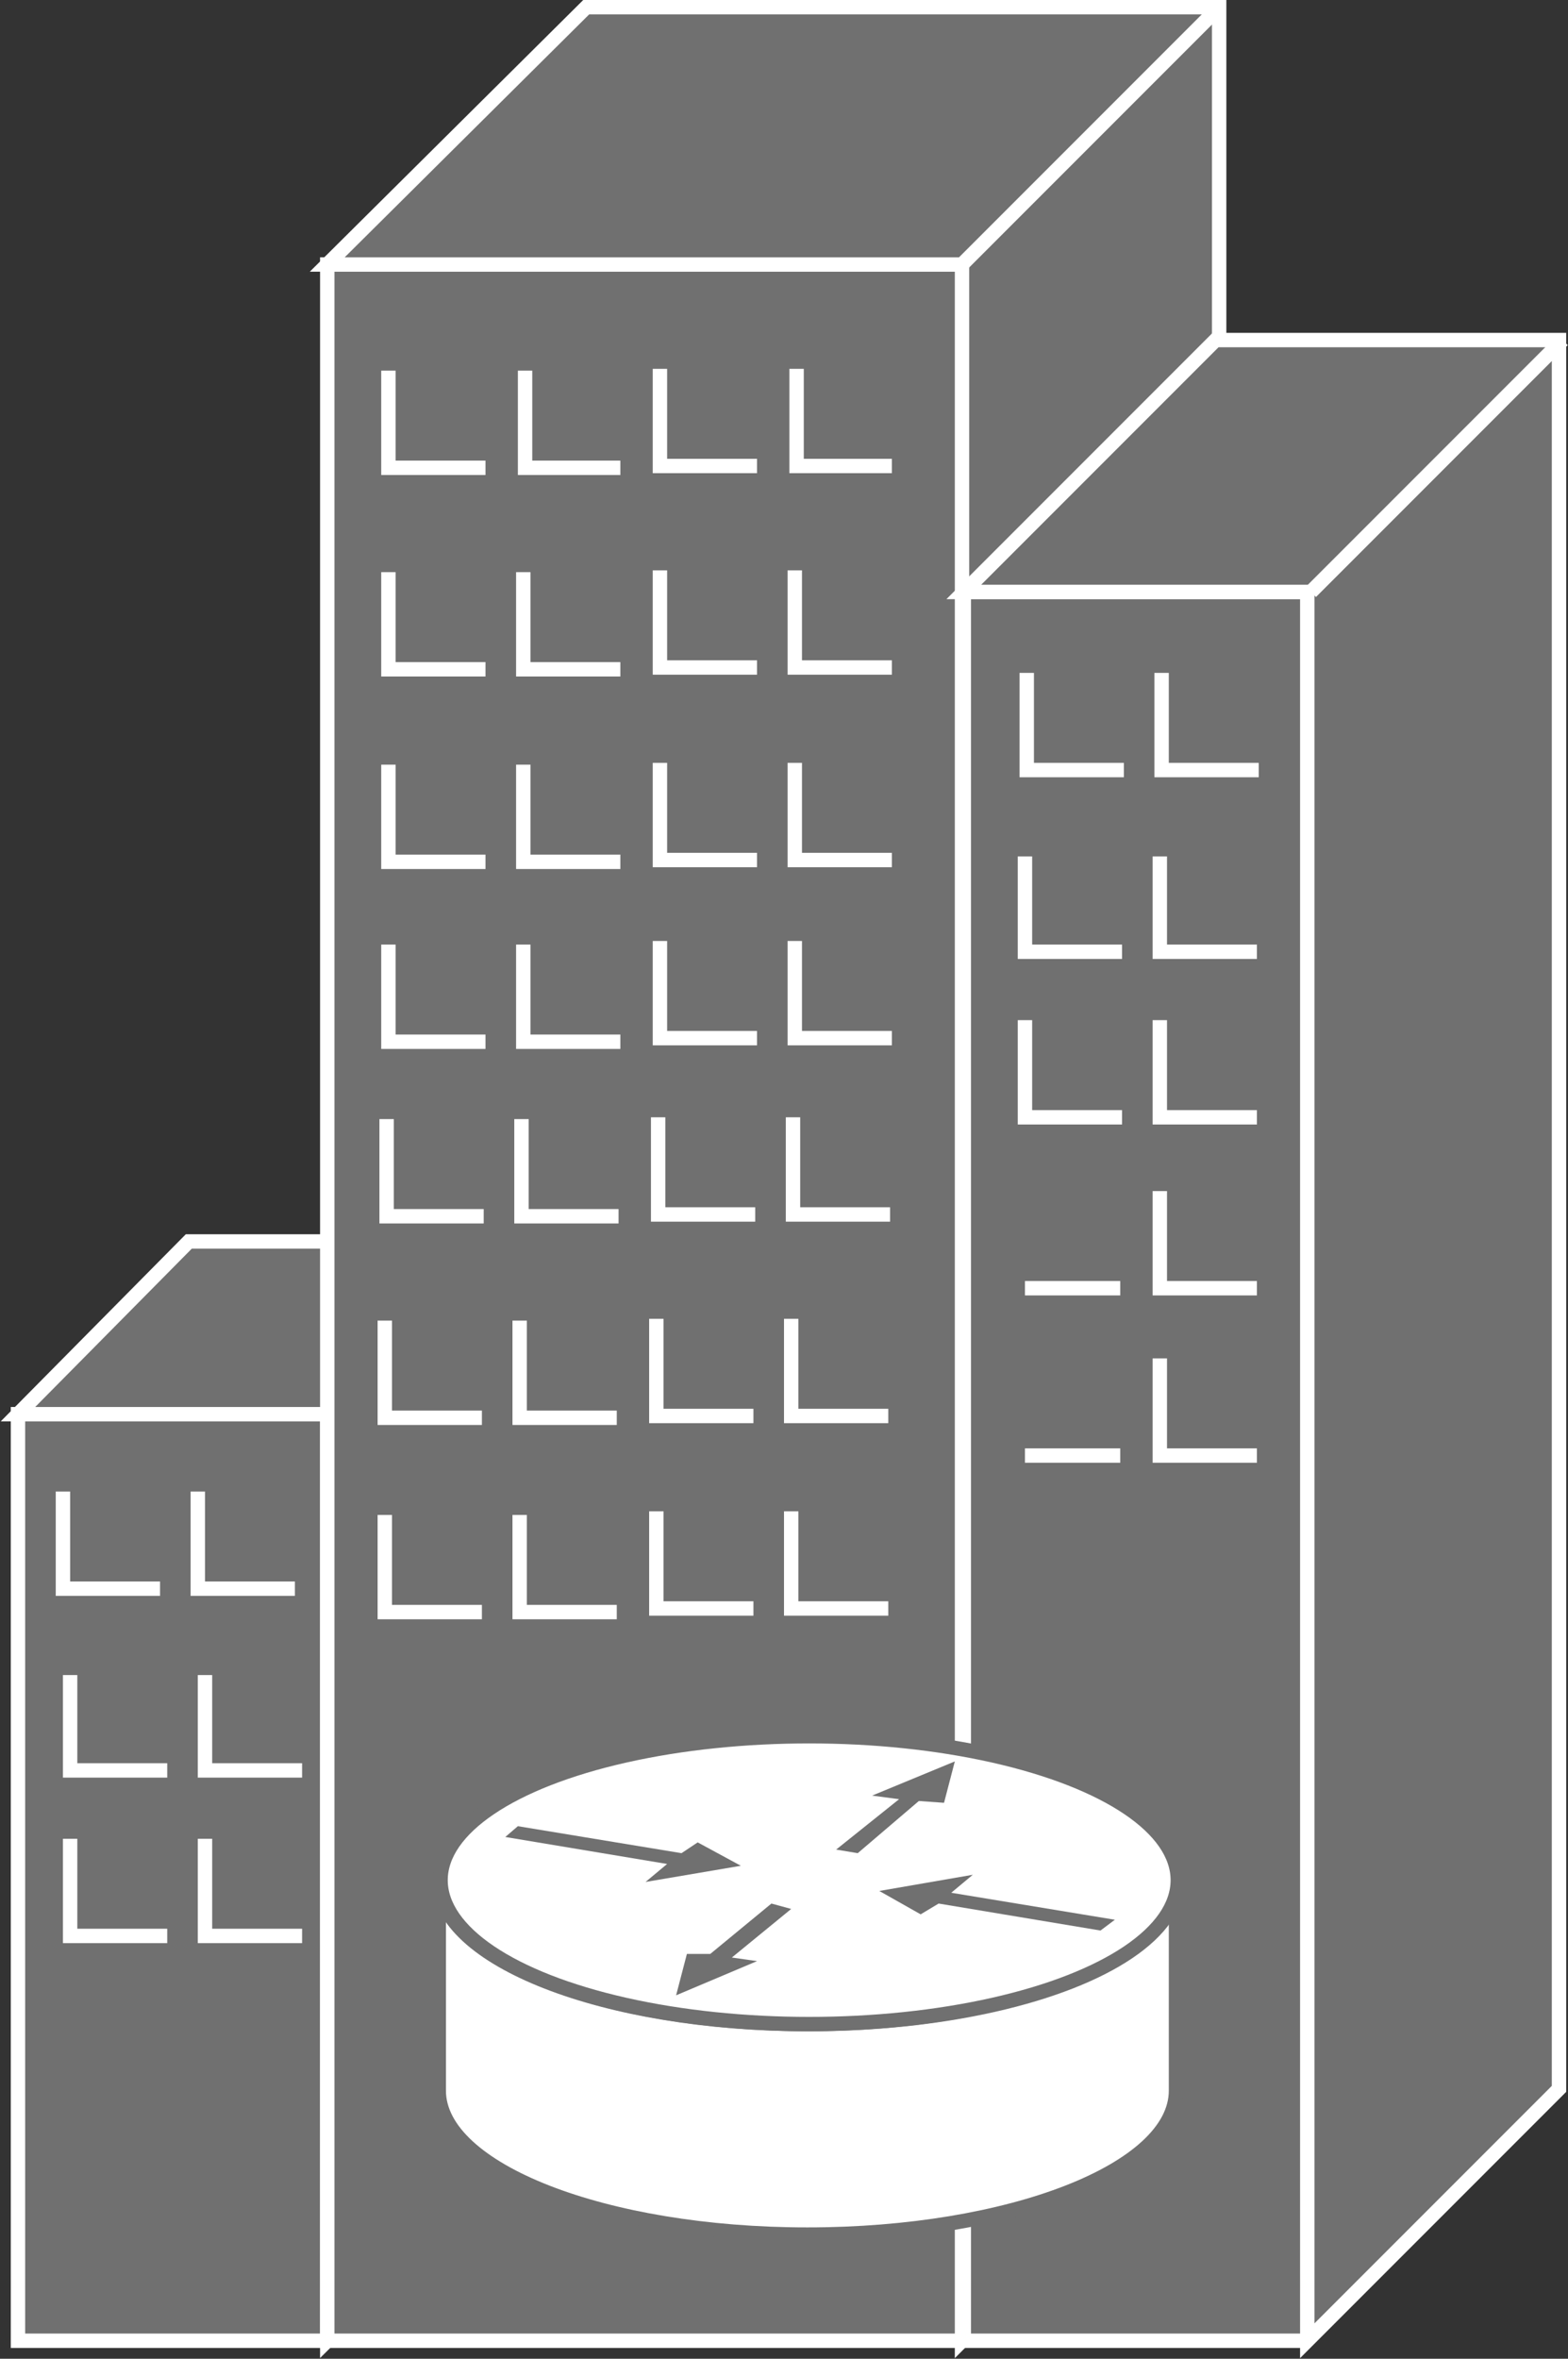 <?xml version="1.0" encoding="utf-8"?>
<!-- Generator: Adobe Illustrator 20.1.0, SVG Export Plug-In . SVG Version: 6.00 Build 0)  -->
<svg version="1.1" id="Layer_1" xmlns="http://www.w3.org/2000/svg" xmlns:xlink="http://www.w3.org/1999/xlink" x="0px" y="0px"
	 viewBox="0 0 87.2 131.1" style="enable-background:new 0 0 87.2 131.1;" xml:space="preserve">
<rect x="0" y="0" width="87.2" height="131.1" fill="#333333" stroke="none"/>
<style type="text/css">
	.st0{fill:#707070;stroke:#FFFFFF;stroke-width:0.8;}
	.st1{fill:none;stroke:#FFFFFF;stroke-width:0.8;}
	.st2{fill:#FFFFFF;stroke:#707070;stroke-width:0.8;}
	.st3{fill:#707070;}
</style>
<g>
	<g>
		<polyline class="st0" points="18.2,78.6 1,78.6 1,130.1 18.2,130.1 		"/>
		<polygon class="st0" points="18.2,130.1 27.8,120.6 27.8,69 10.5,69 1,78.6 18.2,78.6 		"/>
		<line class="st0" x1="18.2" y1="78.6" x2="27.8" y2="69"/>
	</g>
	<polyline class="st0" points="53.5,14.7 18.2,14.7 18.2,130.1 53.5,130.1 	"/>
	<polygon class="st0" points="53.5,130.1 67.8,115.8 67.8,0.4 32.6,0.4 18.2,14.7 53.5,14.7 	"/>
	<line class="st0" x1="53.5" y1="14.7" x2="67.8" y2="0.4"/>
	<polyline class="st0" points="36.6,62.1 36.6,67.5 42,67.5 	"/>
	<polyline class="st0" points="44.1,62.1 44.1,67.5 49.5,67.5 	"/>
	<polyline class="st0" points="21.5,62.2 21.5,67.6 26.9,67.6 	"/>
	<polyline class="st0" points="29,62.2 29,67.6 34.4,67.6 	"/>
	<polyline class="st0" points="36.5,73.3 36.5,78.7 41.9,78.7 	"/>
	<polyline class="st0" points="44,73.3 44,78.7 49.4,78.7 	"/>
	<polyline class="st0" points="21.4,73.4 21.4,78.8 26.8,78.8 	"/>
	<polyline class="st0" points="28.9,73.4 28.9,78.8 34.3,78.8 	"/>
	<polyline class="st1" points="36.5,84 36.5,89.4 41.9,89.4 	"/>
	<polyline class="st1" points="44,84 44,89.4 49.4,89.4 	"/>
	<polyline class="st1" points="21.4,84.2 21.4,89.6 26.8,89.6 	"/>
	<polyline class="st1" points="28.9,84.2 28.9,89.6 34.3,89.6 	"/>
	<g>
		<polyline class="st1" points="3.5,82.9 3.5,88.3 8.9,88.3 		"/>
		<polyline class="st1" points="11,82.9 11,88.3 16.4,88.3 		"/>
		<polyline class="st1" points="3.9,93.1 3.9,98.4 9.3,98.4 		"/>
		<polyline class="st1" points="11.4,93.1 11.4,98.4 16.8,98.4 		"/>
		<polyline class="st1" points="3.9,102.2 3.9,107.6 9.3,107.6 		"/>
		<polyline class="st1" points="11.4,102.2 11.4,107.6 16.8,107.6 		"/>
	</g>
	<polyline class="st0" points="36.7,20.5 36.7,25.9 42.1,25.9 	"/>
	<polyline class="st0" points="44.3,20.5 44.3,25.9 49.6,25.9 	"/>
	<polyline class="st0" points="21.6,20.6 21.6,26 27,26 	"/>
	<polyline class="st0" points="29.2,20.6 29.2,26 34.5,26 	"/>
	<polyline class="st0" points="36.7,31.7 36.7,37.1 42.1,37.1 	"/>
	<polyline class="st0" points="44.2,31.7 44.2,37.1 49.6,37.1 	"/>
	<polyline class="st0" points="21.6,31.8 21.6,37.2 27,37.2 	"/>
	<polyline class="st0" points="29.1,31.8 29.1,37.2 34.5,37.2 	"/>
	<polyline class="st0" points="36.7,42.4 36.7,47.8 42.1,47.8 	"/>
	<polyline class="st0" points="44.2,42.4 44.2,47.8 49.6,47.8 	"/>
	<polyline class="st0" points="21.6,42.5 21.6,47.9 27,47.9 	"/>
	<polyline class="st0" points="29.1,42.5 29.1,47.9 34.5,47.9 	"/>
	<polyline class="st0" points="36.7,52.3 36.7,57.7 42.1,57.7 	"/>
	<polyline class="st0" points="44.2,52.3 44.2,57.7 49.6,57.7 	"/>
	<polyline class="st0" points="21.6,52.5 21.6,57.9 27,57.9 	"/>
	<polyline class="st0" points="29.1,52.5 29.1,57.9 34.5,57.9 	"/>
	<line class="st0" x1="57.2" y1="66.2" x2="57.2" y2="71.6"/>
	<line class="st0" x1="57.2" y1="75.5" x2="57.2" y2="80.9"/>
	<g>
		<polyline class="st0" points="72.7,32.9 53.6,32.9 53.6,130.1 72.7,130.1 		"/>
		<polygon class="st0" points="72.7,130.1 86.7,116.1 86.7,18.9 67.6,18.9 53.6,32.9 72.7,32.9 		"/>
		<polyline class="st0" points="57.1,37.4 57.1,42.8 62.5,42.8 		"/>
		<polyline class="st0" points="64.6,37.4 64.6,42.8 70,42.8 		"/>
		<polyline class="st0" points="57,47.6 57,52.9 62.4,52.9 		"/>
		<polyline class="st0" points="64.5,47.6 64.5,52.9 69.9,52.9 		"/>
		<polyline class="st0" points="57,56.7 57,62.1 62.4,62.1 		"/>
		<polyline class="st0" points="64.5,56.7 64.5,62.1 69.9,62.1 		"/>
		<line class="st0" x1="57" y1="71.6" x2="62.3" y2="71.6"/>
		<polyline class="st0" points="64.5,66.2 64.5,71.6 69.9,71.6 		"/>
		<line class="st1" x1="57" y1="80.9" x2="62.3" y2="80.9"/>
		<polyline class="st0" points="64.5,75.5 64.5,80.9 69.9,80.9 		"/>
	</g>
	<g>
		<path class="st2" d="M65.4,104.5c0,4.4-9.2,8-20.5,8c-11.3,0-20.5-3.6-20.5-8v11.7c0,4.4,9.2,8,20.5,8c11.3,0,20.5-3.6,20.5-8
			V104.5z"/>
	</g>
	<g>
		<ellipse class="st2" cx="45" cy="104.5" rx="20.5" ry="8"/>
	</g>
	<g>
		<g>
			<polygon class="st3" points="38.8,102.4 41.2,103.7 35.9,104.6 37.1,103.6 28.1,102.1 28.8,101.5 37.9,103 			"/>
		</g>
		<g>
			<polygon class="st3" points="51.2,106.4 48.9,105.1 54.1,104.2 52.9,105.2 62,106.7 61.2,107.3 52.2,105.8 			"/>
		</g>
		<g>
			<polygon class="st3" points="48.5,99.8 53.1,97.9 52.5,100.2 51.1,100.1 47.7,103 46.5,102.8 50,100 			"/>
		</g>
		<g>
			<polygon class="st3" points="42.1,109 37.6,110.9 38.2,108.6 39.5,108.6 42.9,105.8 44,106.1 40.7,108.8 			"/>
		</g>
	</g>
	<line class="st0" x1="72.9" y1="32.9" x2="86.9" y2="18.9"/>
</g>
</svg>

